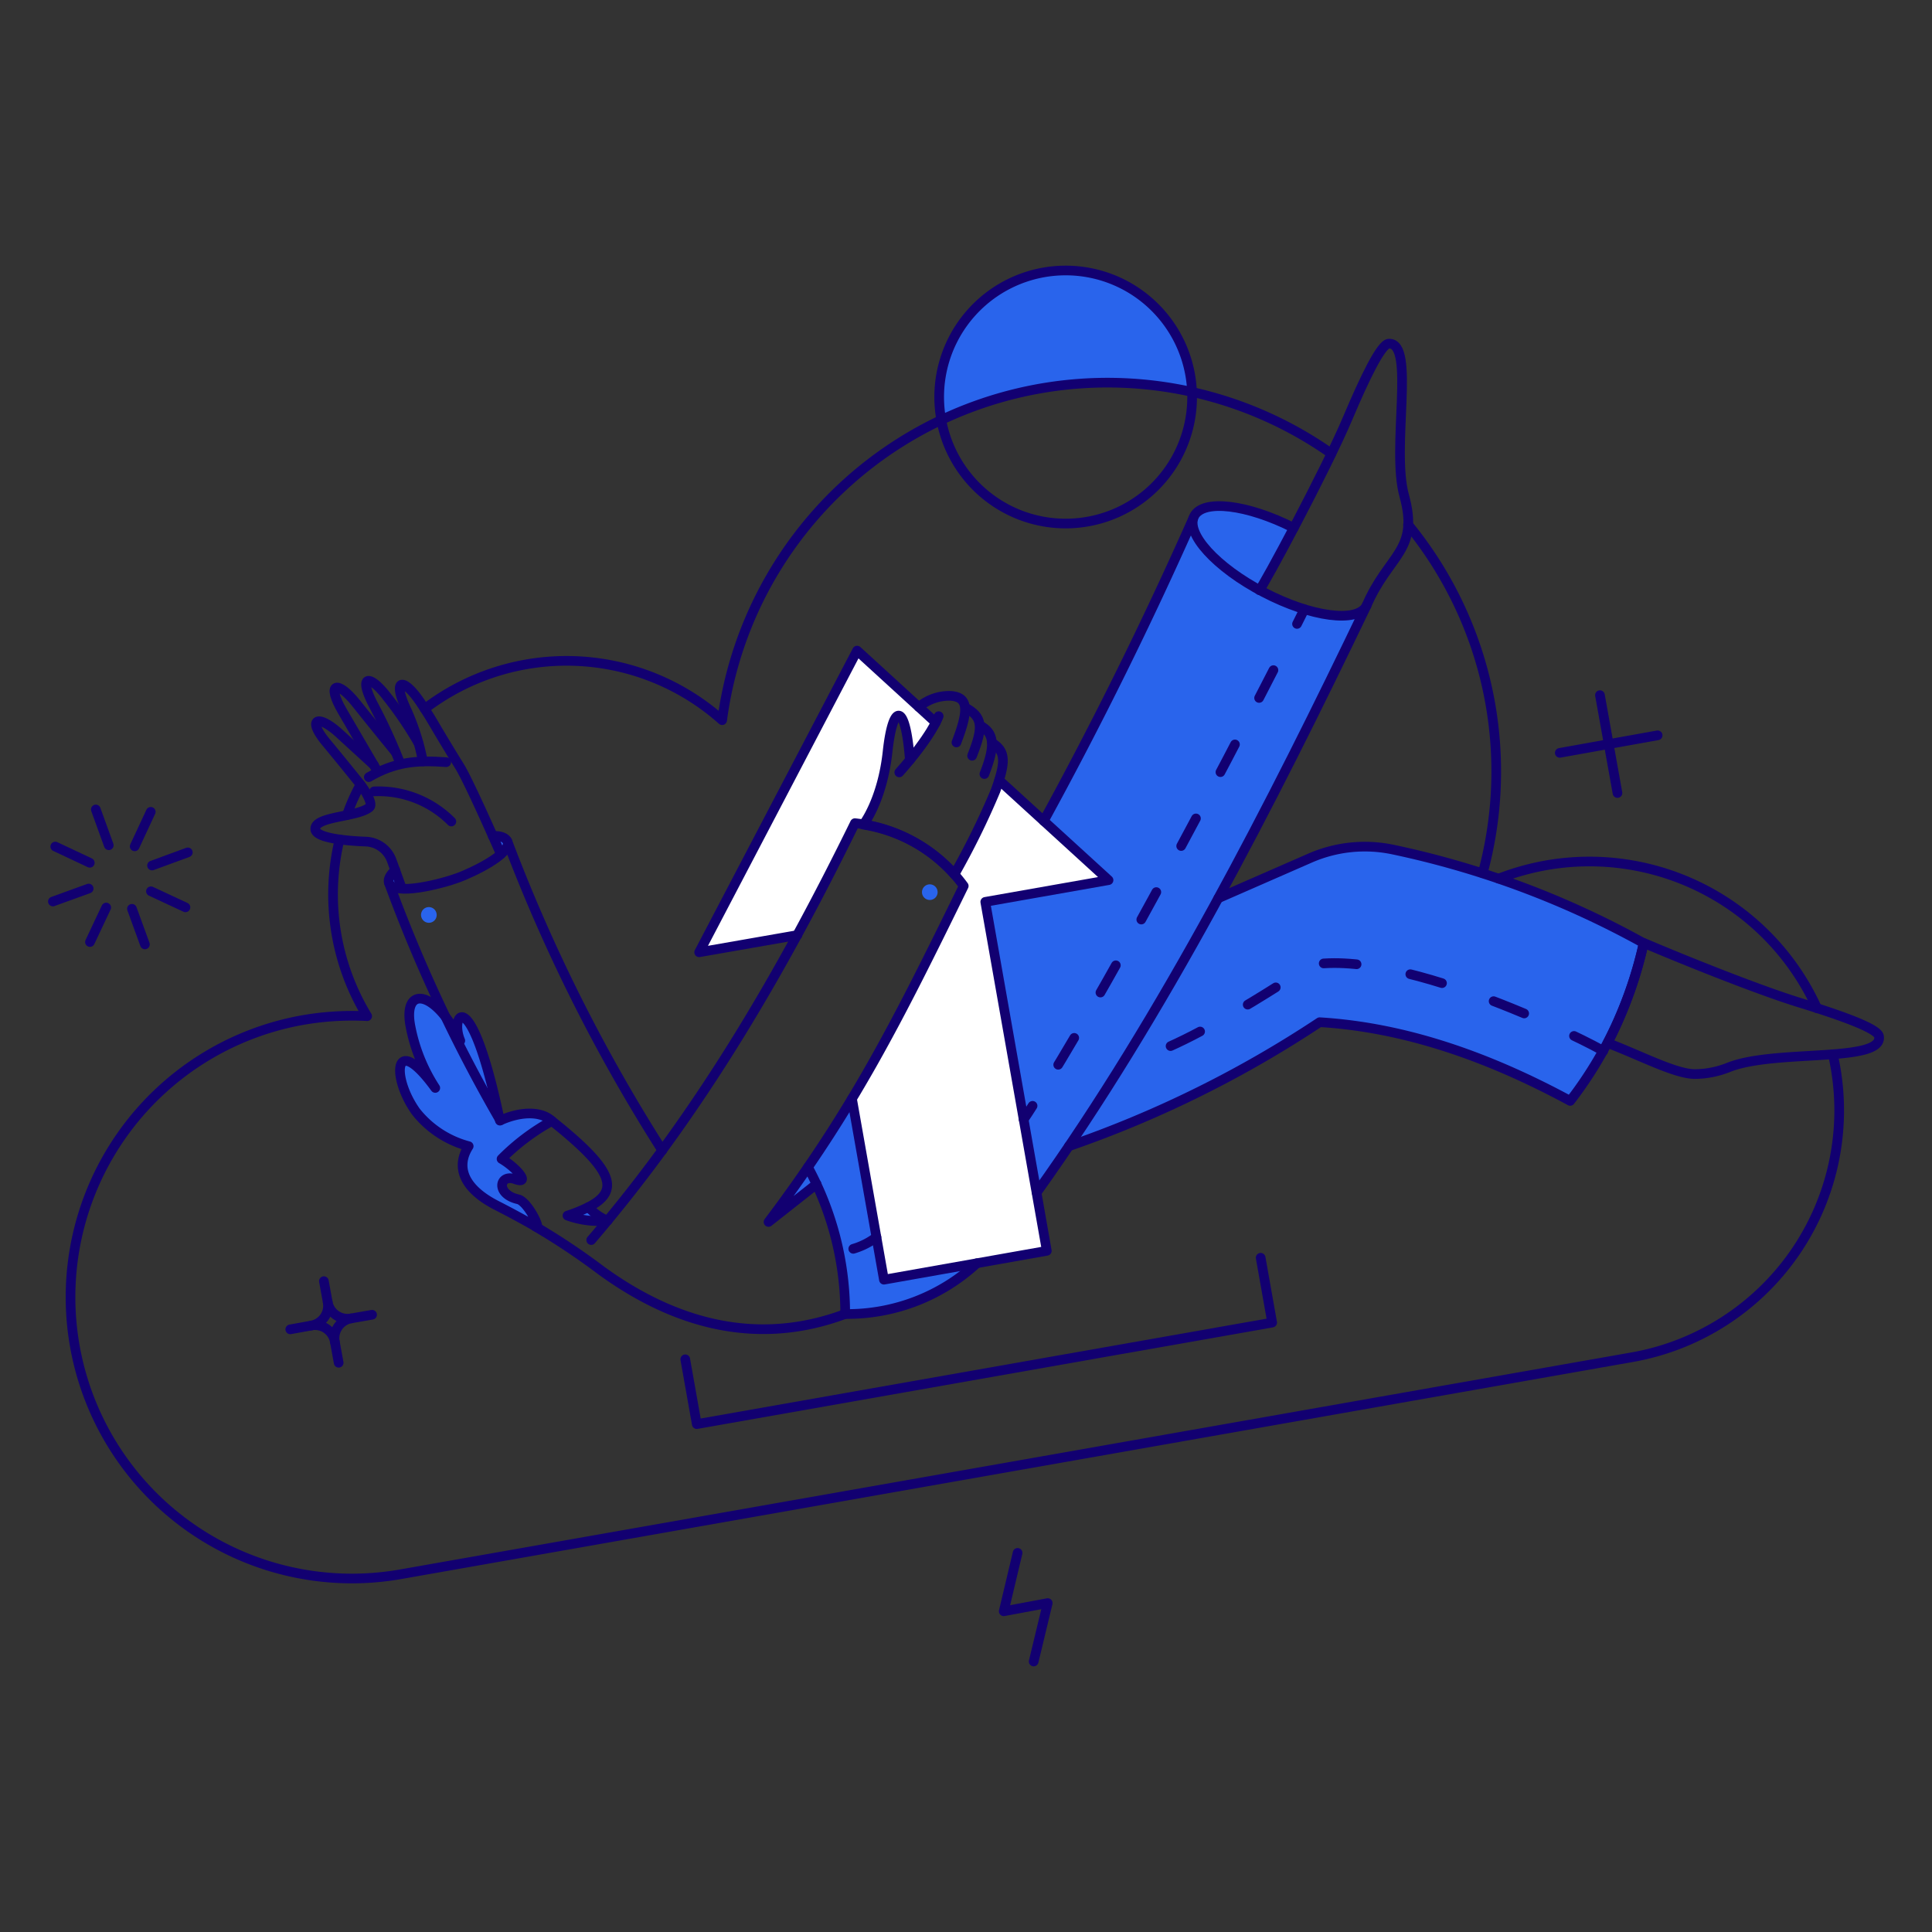 <svg xmlns="http://www.w3.org/2000/svg" fill="none" viewBox="-0.5 -0.5 200 200" height="200" width="200" id="Downloading--Streamline-Bangalore.svg"><rect x="-0.5" y="-0.5" width="200" height="200" fill="#333333" stroke="none"/><desc>Downloading Streamline Illustration: https://streamlinehq.com</desc><g id="Downloading--Streamline-Bangalore.svg"><g id="color 2"><path id="Vector" fill="#ffffff" d="m114.238 90.63 -11.324 -10.34a61.214 61.214 0 0 1 -4.608 9.735c0.342 0.386 0.664 0.79 0.964 1.21 -3.441 7.263 -7.241 14.783 -11.569 22.022l3.283 18.715 16.881 -2.968 -6.368 -36.124 12.74 -2.25Z" stroke-width="1"></path><path id="Vector_2" fill="#ffffff" d="M88.227 66.864 71.894 98.097l10.17 -1.796c1.928 -3.535 3.913 -7.429 5.955 -11.569l0.87 0.132s1.965 -2.477 2.513 -7.562c0.548 -5.047 1.853 -5.16 2.306 0.87a24.66 24.66 0 0 0 2.666 -3.875S88.227 66.849 88.227 66.864Z" stroke-width="1"></path></g><g id="color 1"><path id="Vector_3" fill="#2964ec" d="m100.627 130.27 -9.622 1.683 -3.308 -18.715c-0.113 0.454 -4.556 7.089 -4.556 7.089a31.772 31.772 0 0 1 3.857 15.199 19.756 19.756 0 0 0 13.63 -5.256Z" stroke-width="1"></path><path id="Vector_4" fill="#2964ec" d="M143.727 87.454a14.141 14.141 0 0 0 -8.601 0.87l-9.504 4.142c5.451 -9.997 10.512 -20.224 15.283 -30.172 -1.037 1.702 -5.716 1.061 -10.581 -1.474 -4.789 -2.496 -7.976 -5.9 -7.292 -7.74a420.522 420.522 0 0 1 -15.505 31.388l6.73 6.143 -12.761 2.25 5.312 30.095a218.711 218.711 0 0 0 3.351 -4.824c9.154 -3.327 18.292 -7.547 25.95 -12.814 8.771 0.529 17.413 3.535 25.936 8.147a40.944 40.944 0 0 0 7.603 -16.332 92.789 92.789 0 0 0 -25.921 -9.679Z" stroke-width="1"></path><path id="Vector_5" fill="#2964ec" d="M52.026 86.604c-0.132 -0.359 -0.737 -0.643 -1.512 -0.548 0.284 0.697 0.832 1.871 0.832 1.871 0.548 -0.492 0.813 -0.963 0.681 -1.323Z" stroke-width="1"></path><path id="Vector_6" fill="#2964ec" d="M39.757 90.875c0.124 0.362 0.605 0.548 1.342 0.605 -0.019 -0.076 -0.398 -1.095 -0.681 -1.909 -0.529 0.492 -0.783 0.948 -0.662 1.304Z" stroke-width="1"></path><path id="Vector_7" fill="#2964ec" d="M107.546 27.7c-6.115 1.071 -11.557 6.958 -10.605 15.255a40.465 40.465 0 0 1 25.955 -2.892 13.092 13.092 0 0 0 -9.818 -12.149 13.085 13.085 0 0 0 -5.532 -0.214Z" stroke-width="1"></path><path id="Vector_8" fill="#2964ec" d="M133.429 54.146c-4.821 -2.439 -9.38 -2.985 -10.302 -1.229 -0.911 1.737 2.098 5.123 6.748 7.662 0.203 -0.213 1.734 -2.992 3.554 -6.433Z" stroke-width="1"></path><path id="Vector_9" fill="#2964ec" d="M53.103 123.678c-2.382 -0.529 -1.908 -2.687 -0.284 -2.098 1.664 0.605 0.151 -1.194 -1.399 -2.098a22.659 22.659 0 0 1 5.218 -3.932l-0.151 -0.113c-1.229 -0.983 -3.346 -0.796 -5.237 0.076 -3.043 -14.537 -5.236 -10.945 -4.101 -8.279 -2.703 -5.388 -6.012 -5.671 -5.142 -1.399a17.781 17.781 0 0 0 2.552 6.295c-4.31 -5.917 -4.577 -1.153 -2.004 2.457a10.338 10.338 0 0 0 5.464 3.573c-1.399 2.189 -0.492 4.424 2.91 6.144 1.361 0.697 2.722 1.417 4.046 2.189 0.586 0.338 -0.87 -2.614 -1.872 -2.813Z" stroke-width="1"></path><path id="Vector_10" fill="#2964ec" d="M44.691 94.07a0.807 0.807 0 0 1 -1.478 0.577 0.809 0.809 0 1 1 1.478 -0.577Z" stroke-width="1"></path><path id="Vector_11" fill="#2964ec" d="M96.544 91.688a0.809 0.809 0 1 1 -1.592 0.284 0.809 0.809 0 0 1 1.592 -0.284Z" stroke-width="1"></path><path id="Vector_12" fill="#2964ec" d="m79.077 125.999 4.079 -5.671c0.34 0.586 0.605 1.153 0.889 1.739l-4.968 3.932Z" stroke-width="1"></path><path id="Vector_13" fill="#2964ec" d="M60.419 124.429c-0.707 0.348 -1.439 0.645 -2.189 0.889 1.342 0.567 3.044 0.983 4.12 0.549a5.901 5.901 0 0 1 -1.931 -1.438Z" stroke-width="1"></path></g><g id="outlines"><path id="Vector_14" stroke="#120071" stroke-linecap="round" stroke-linejoin="round" d="M100.627 130.27a19.751 19.751 0 0 1 -13.631 5.256 31.772 31.772 0 0 0 -3.857 -15.199" stroke-width="1"></path><path id="Vector_15" stroke="#120071" stroke-linecap="round" stroke-linejoin="round" d="M123.022 53.164a420.869 420.869 0 0 1 -15.476 31.323" stroke-width="1"></path><path id="Vector_16" stroke="#120071" stroke-linecap="round" stroke-linejoin="round" d="M187.602 103.878a25.87 25.87 0 0 0 -28.053 -14.802 26.292 26.292 0 0 0 -4.915 1.38" stroke-width="1"></path><path id="Vector_17" stroke="#120071" stroke-linecap="round" stroke-linejoin="round" d="M189.228 108.645c0.113 0.454 0.199 0.907 0.284 1.38a25.945 25.945 0 0 1 -20.984 29.961L40.986 162.464a29.128 29.128 0 0 1 -10.113 -57.373c2.189 -0.379 4.415 -0.513 6.635 -0.398a24.278 24.278 0 0 1 -2.854 -18.298" stroke-width="1"></path><path id="Vector_18" stroke="#120071" stroke-linecap="round" stroke-linejoin="round" d="M36.809 80.724a21.384 21.384 0 0 0 -1.399 3.154" stroke-width="1"></path><path id="Vector_19" stroke="#120071" stroke-linecap="round" stroke-linejoin="round" d="M137.319 46.453A40.241 40.241 0 0 0 74.257 74.052a24.193 24.193 0 0 0 -30.794 -1.172" stroke-width="1"></path><path id="Vector_20" stroke="#120071" stroke-linecap="round" stroke-linejoin="round" d="M90.23 127.567a7.416 7.416 0 0 1 -2.4 1.21" stroke-width="1"></path><path id="Vector_21" stroke="#120071" stroke-linecap="round" stroke-linejoin="round" d="M152.99 89.892a40.322 40.322 0 0 0 -7.732 -36.087" stroke-width="1"></path><path id="Vector_22" stroke="#120071" stroke-linecap="round" stroke-linejoin="round" d="m134.524 62.577 -0.756 1.512" stroke-width="1"></path><path id="Vector_23" stroke="#120071" stroke-linecap="round" stroke-linejoin="round" d="M106.392 113.975c-0.298 0.492 -0.624 0.964 -0.926 1.418" stroke-width="1"></path><path id="Vector_24" stroke="#120071" stroke-linecap="round" stroke-linejoin="round" d="M98.51 76.357c1.38 -3.572 1.134 -4.676 -0.567 -4.82a4.856 4.856 0 0 0 -3.327 1.153" stroke-width="1"></path><path id="Vector_25" stroke="#120071" stroke-linecap="round" stroke-linejoin="round" d="m87.697 113.238 3.307 18.734 16.862 -2.987 -6.371 -36.124 12.761 -2.25 -11.324 -10.34" stroke-width="1"></path><path id="Vector_26" stroke="#120071" stroke-linecap="round" stroke-linejoin="round" d="m96.374 74.298 -8.147 -7.449 -16.352 31.229 10.17 -1.777" stroke-width="1"></path><path id="Vector_27" stroke="#120071" stroke-linecap="round" stroke-linejoin="round" d="M54.956 126.489a70.645 70.645 0 0 1 6.711 4.478c7.51 5.5 16.143 7.996 25.331 4.556" stroke-width="1"></path><path id="Vector_28" stroke="#120071" stroke-linecap="round" stroke-linejoin="round" d="M62.398 125.856a9.391 9.391 0 0 1 -4.153 -0.518c0.746 -0.242 1.475 -0.537 2.178 -0.884" stroke-width="1"></path><path id="Vector_29" stroke="#120071" stroke-linecap="round" stroke-linejoin="round" d="M62.398 125.856a5.021 5.021 0 0 1 -1.975 -1.402c3.362 -1.718 2.497 -3.901 -3.781 -8.909" stroke-width="1"></path><path id="Vector_30" stroke="#120071" stroke-linecap="round" stroke-linejoin="round" d="M60.703 127.869c11.285 -13.157 19.829 -27.92 27.297 -43.156a16.036 16.036 0 0 1 11.266 6.502c-6.749 13.781 -11.361 23.043 -20.208 34.782l4.975 -3.922" stroke-width="1"></path><path id="Vector_31" stroke="#120071" stroke-linecap="round" stroke-linejoin="round" d="M52.026 86.604A174.553 174.553 0 0 0 68.058 118.588" stroke-width="1"></path><path id="Vector_32" stroke="#120071" stroke-linecap="round" stroke-linejoin="round" d="M51.288 115.488a157.307 157.307 0 0 1 -11.531 -24.612" stroke-width="1"></path><path id="Vector_33" stroke="#120071" stroke-linecap="round" stroke-linejoin="round" d="M37.678 79.949c2.687 -1.569 4.915 -1.777 8.016 -1.55" stroke-width="1"></path><path id="Vector_34" stroke="#120071" stroke-linecap="round" stroke-linejoin="round" d="M38.226 81.424a10.631 10.631 0 0 1 7.997 3.119" stroke-width="1"></path><path id="Vector_35" stroke="#120071" stroke-linecap="round" stroke-linejoin="round" d="M41.099 91.48c-0.038 -0.113 -0.995 -2.76 -1.04 -2.874a2.964 2.964 0 0 0 -2.702 -1.984c-2.118 -0.081 -5.137 -0.379 -5.218 -1.267 -0.125 -1.381 4.406 -1.247 5.614 -2.288 0.417 -0.359 -0.524 -1.838 -0.925 -2.344a422.756 422.756 0 0 0 -3.403 -4.179c-2.288 -2.67 -1.038 -3.178 1.229 -1.095A2073.968 2073.968 0 0 0 38.208 78.704" stroke-width="1"></path><path id="Vector_36" stroke="#120071" stroke-linecap="round" stroke-linejoin="round" d="M43.274 78.306a24.078 24.078 0 0 0 -1.739 -5.425c-1.48 -3.212 -0.233 -3.26 1.531 -0.605a43.889 43.889 0 0 1 1.194 1.89 223.416 223.416 0 0 0 2.817 4.669c1.021 1.645 4.272 9.092 4.272 9.092" stroke-width="1"></path><path id="Vector_37" stroke="#120071" stroke-linecap="round" stroke-linejoin="round" d="m38.606 79.401 -3.629 -6.219c-1.783 -3.044 -0.528 -3.29 1.38 -0.889 1.816 2.288 4.079 5.047 4.079 5.047" stroke-width="1"></path><path id="Vector_38" stroke="#120071" stroke-linecap="round" stroke-linejoin="round" d="M40.895 78.437a57.222 57.222 0 0 0 -2.741 -5.97c-1.63 -3.117 -0.398 -3.229 1.456 -0.775a38.494 38.494 0 0 1 3.195 4.706" stroke-width="1"></path><path id="Vector_39" stroke="#120071" stroke-linecap="round" stroke-linejoin="round" d="M100.949 74.599c1.436 0.756 1.663 1.947 0.454 5.029" stroke-width="1"></path><path id="Vector_40" stroke="#120071" stroke-linecap="round" stroke-linejoin="round" d="M99.436 72.747c1.758 0.964 1.909 1.927 0.697 4.99" stroke-width="1"></path><path id="Vector_41" stroke="#120071" stroke-linecap="round" stroke-linejoin="round" d="M92.593 79.458c3.327 -3.743 4.046 -5.727 4.079 -5.822" stroke-width="1"></path><path id="Vector_42" stroke="#120071" stroke-linecap="round" stroke-linejoin="round" d="M93.689 78.172c-0.454 -6.03 -1.76 -5.917 -2.306 -0.87 -0.55 5.085 -2.513 7.562 -2.513 7.562a16.061 16.061 0 0 1 9.433 5.141" stroke-width="1"></path><path id="Vector_43" stroke="#120071" stroke-linecap="round" stroke-linejoin="round" d="M98.306 90.006a80.683 80.683 0 0 0 4.253 -8.656c1.062 -2.967 1.078 -4.079 -0.359 -4.953" stroke-width="1"></path><path id="Vector_44" stroke="#120071" stroke-linecap="round" stroke-linejoin="round" d="m70.438 140.213 1.191 6.711 59.565 -10.51 -1.191 -6.711" stroke-width="1"></path><path id="Vector_45" stroke="#120071" stroke-linecap="round" stroke-linejoin="round" d="M129.87 60.596c0.435 -0.473 6.809 -12.286 9.154 -17.826 1.741 -4.12 3.441 -7.649 4.234 -7.693 2.819 -0.162 0.227 10.775 1.607 15.746 1.583 5.726 -1.626 6.051 -3.913 11.399" stroke-width="1"></path><path id="Vector_46" stroke="#120071" stroke-linecap="round" stroke-linejoin="round" d="M194.01 106.773c-0.132 -0.796 -3.818 -2.117 -8.09 -3.441 -4.348 -1.323 -12.306 -4.536 -16.257 -6.219a43.962 43.962 0 0 1 -3.742 10.359c3.515 1.342 6.994 3.195 9.017 3.214a9.593 9.593 0 0 0 3.573 -0.718c4.801 -1.872 15.973 -0.419 15.5 -3.195Z" stroke-width="1"></path><path id="Vector_47" stroke="#120071" stroke-linecap="round" stroke-linejoin="round" d="m4.975 92.823 3.705 -1.342" stroke-width="1"></path><path id="Vector_48" stroke="#120071" stroke-linecap="round" stroke-linejoin="round" d="m15.239 89.098 3.705 -1.361" stroke-width="1"></path><path id="Vector_49" stroke="#120071" stroke-linecap="round" stroke-linejoin="round" d="m9.418 83.295 1.342 3.705" stroke-width="1"></path><path id="Vector_50" stroke="#120071" stroke-linecap="round" stroke-linejoin="round" d="m13.16 93.579 1.342 3.686" stroke-width="1"></path><path id="Vector_51" stroke="#120071" stroke-linecap="round" stroke-linejoin="round" d="m5.221 87.133 3.573 1.682" stroke-width="1"></path><path id="Vector_52" stroke="#120071" stroke-linecap="round" stroke-linejoin="round" d="m15.126 91.764 3.573 1.664" stroke-width="1"></path><path id="Vector_53" stroke="#120071" stroke-linecap="round" stroke-linejoin="round" d="m15.107 83.541 -1.664 3.573" stroke-width="1"></path><path id="Vector_54" stroke="#120071" stroke-linecap="round" stroke-linejoin="round" d="m10.495 93.446 -1.683 3.573" stroke-width="1"></path><path id="Vector_55" stroke="#120071" stroke-linecap="round" stroke-linejoin="round" d="m165.126 71.462 1.814 10.132" stroke-width="1"></path><path id="Vector_56" stroke="#120071" stroke-linecap="round" stroke-linejoin="round" d="m171.099 75.62 -10.132 1.815" stroke-width="1"></path><g id="Group"><path id="Vector_57" stroke="#120071" stroke-linecap="round" stroke-linejoin="round" d="m33.028 132.123 0.397 2.174" stroke-width="1"></path><path id="Vector_58" stroke="#120071" stroke-linecap="round" stroke-linejoin="round" d="m31.742 136.717 -2.193 0.397" stroke-width="1"></path><path id="Vector_59" stroke="#120071" stroke-linecap="round" stroke-linejoin="round" d="m38.018 135.602 -2.173 0.378" stroke-width="1"></path><path id="Vector_60" stroke="#120071" stroke-linecap="round" stroke-linejoin="round" d="m34.559 140.573 -0.397 -2.173" stroke-width="1"></path><path id="Vector_61" stroke="#120071" stroke-linecap="round" stroke-linejoin="round" d="M35.845 135.98a2.09 2.09 0 0 1 -1.559 -0.339 2.078 2.078 0 0 1 -0.861 -1.343A2.084 2.084 0 0 1 31.74 136.713a2.091 2.091 0 0 1 1.559 0.339 2.076 2.076 0 0 1 0.861 1.343 2.084 2.084 0 0 1 1.685 -2.416Z" stroke-width="1"></path></g><path id="Vector_62" stroke="#120071" stroke-linecap="round" stroke-linejoin="round" d="M133.429 54.146c-4.821 -2.439 -9.377 -2.985 -10.302 -1.229 -0.945 1.791 2.269 5.331 7.202 7.902 4.933 2.571 9.679 3.194 10.624 1.398 -9.843 20.525 -20.971 42.312 -34.139 60.738" stroke-width="1"></path><path id="Vector_63" stroke="#120071" stroke-linecap="round" stroke-linejoin="round" d="M56.638 115.544c-1.203 -1.116 -3.424 -0.94 -5.388 -0.038 -3.043 -14.536 -5.236 -10.945 -4.101 -8.279 -2.703 -5.388 -6.009 -5.671 -5.142 -1.399a17.81 17.81 0 0 0 2.552 6.295c-4.31 -5.917 -4.577 -1.154 -2.004 2.457a10.345 10.345 0 0 0 5.464 3.573c-1.399 2.189 -0.487 4.412 2.91 6.144a92.008 92.008 0 0 1 4.046 2.189c0.602 0.345 -0.85 -2.613 -1.834 -2.836 -2.379 -0.539 -1.946 -2.668 -0.321 -2.08 1.665 0.597 0.151 -1.194 -1.399 -2.098a22.675 22.675 0 0 1 5.218 -3.928v0Z" stroke-width="1"></path><path id="Vector_64" stroke="#120071" stroke-linecap="round" stroke-linejoin="round" d="M110.154 118.153a114.523 114.523 0 0 0 25.955 -12.835c8.771 0.529 17.413 3.535 25.936 8.147a40.944 40.944 0 0 0 7.603 -16.332 92.993 92.993 0 0 0 -25.917 -9.679 14.147 14.147 0 0 0 -8.601 0.87l-9.508 4.159" stroke-width="1"></path><path id="Vector_65" stroke="#120071" stroke-linecap="round" stroke-linejoin="round" d="m104.842 160.252 -1.437 6.049 4.556 -0.851 -1.456 6.05" stroke-width="1"></path><path id="Vector_66" stroke="#120071" stroke-dasharray="3.24 5.42" stroke-linecap="round" stroke-linejoin="round" d="M131.326 68.872c-5.174 10.094 -15.633 30.095 -23.497 42.855" stroke-width="1"></path><path id="Vector_67" stroke="#120071" stroke-dasharray="3.41 5.66" stroke-linecap="round" stroke-linejoin="round" d="M165.469 108.305c-0.643 -0.51 -20.454 -10.661 -30.359 -8.903 0 0 -13.327 9.111 -19.32 10.056" stroke-width="1"></path><path id="Vector_68" stroke="#120071" stroke-linecap="round" stroke-linejoin="round" d="M109.815 27.501a13.094 13.094 0 0 0 -12.84 15.645 13.091 13.091 0 0 0 25.933 -2.55 13.082 13.082 0 0 0 -3.834 -9.259 13.078 13.078 0 0 0 -9.258 -3.836v0Z" stroke-width="1"></path><path id="Vector_69" stroke="#120071" stroke-linecap="round" stroke-linejoin="round" d="M50.513 86.056c0.775 -0.095 1.38 0.189 1.512 0.548 0.482 1.305 -3.72 3.247 -5.048 3.742 -1.778 0.664 -6.739 1.936 -7.221 0.529 -0.121 -0.356 0.132 -0.813 0.662 -1.304" stroke-width="1"></path></g></g></svg>